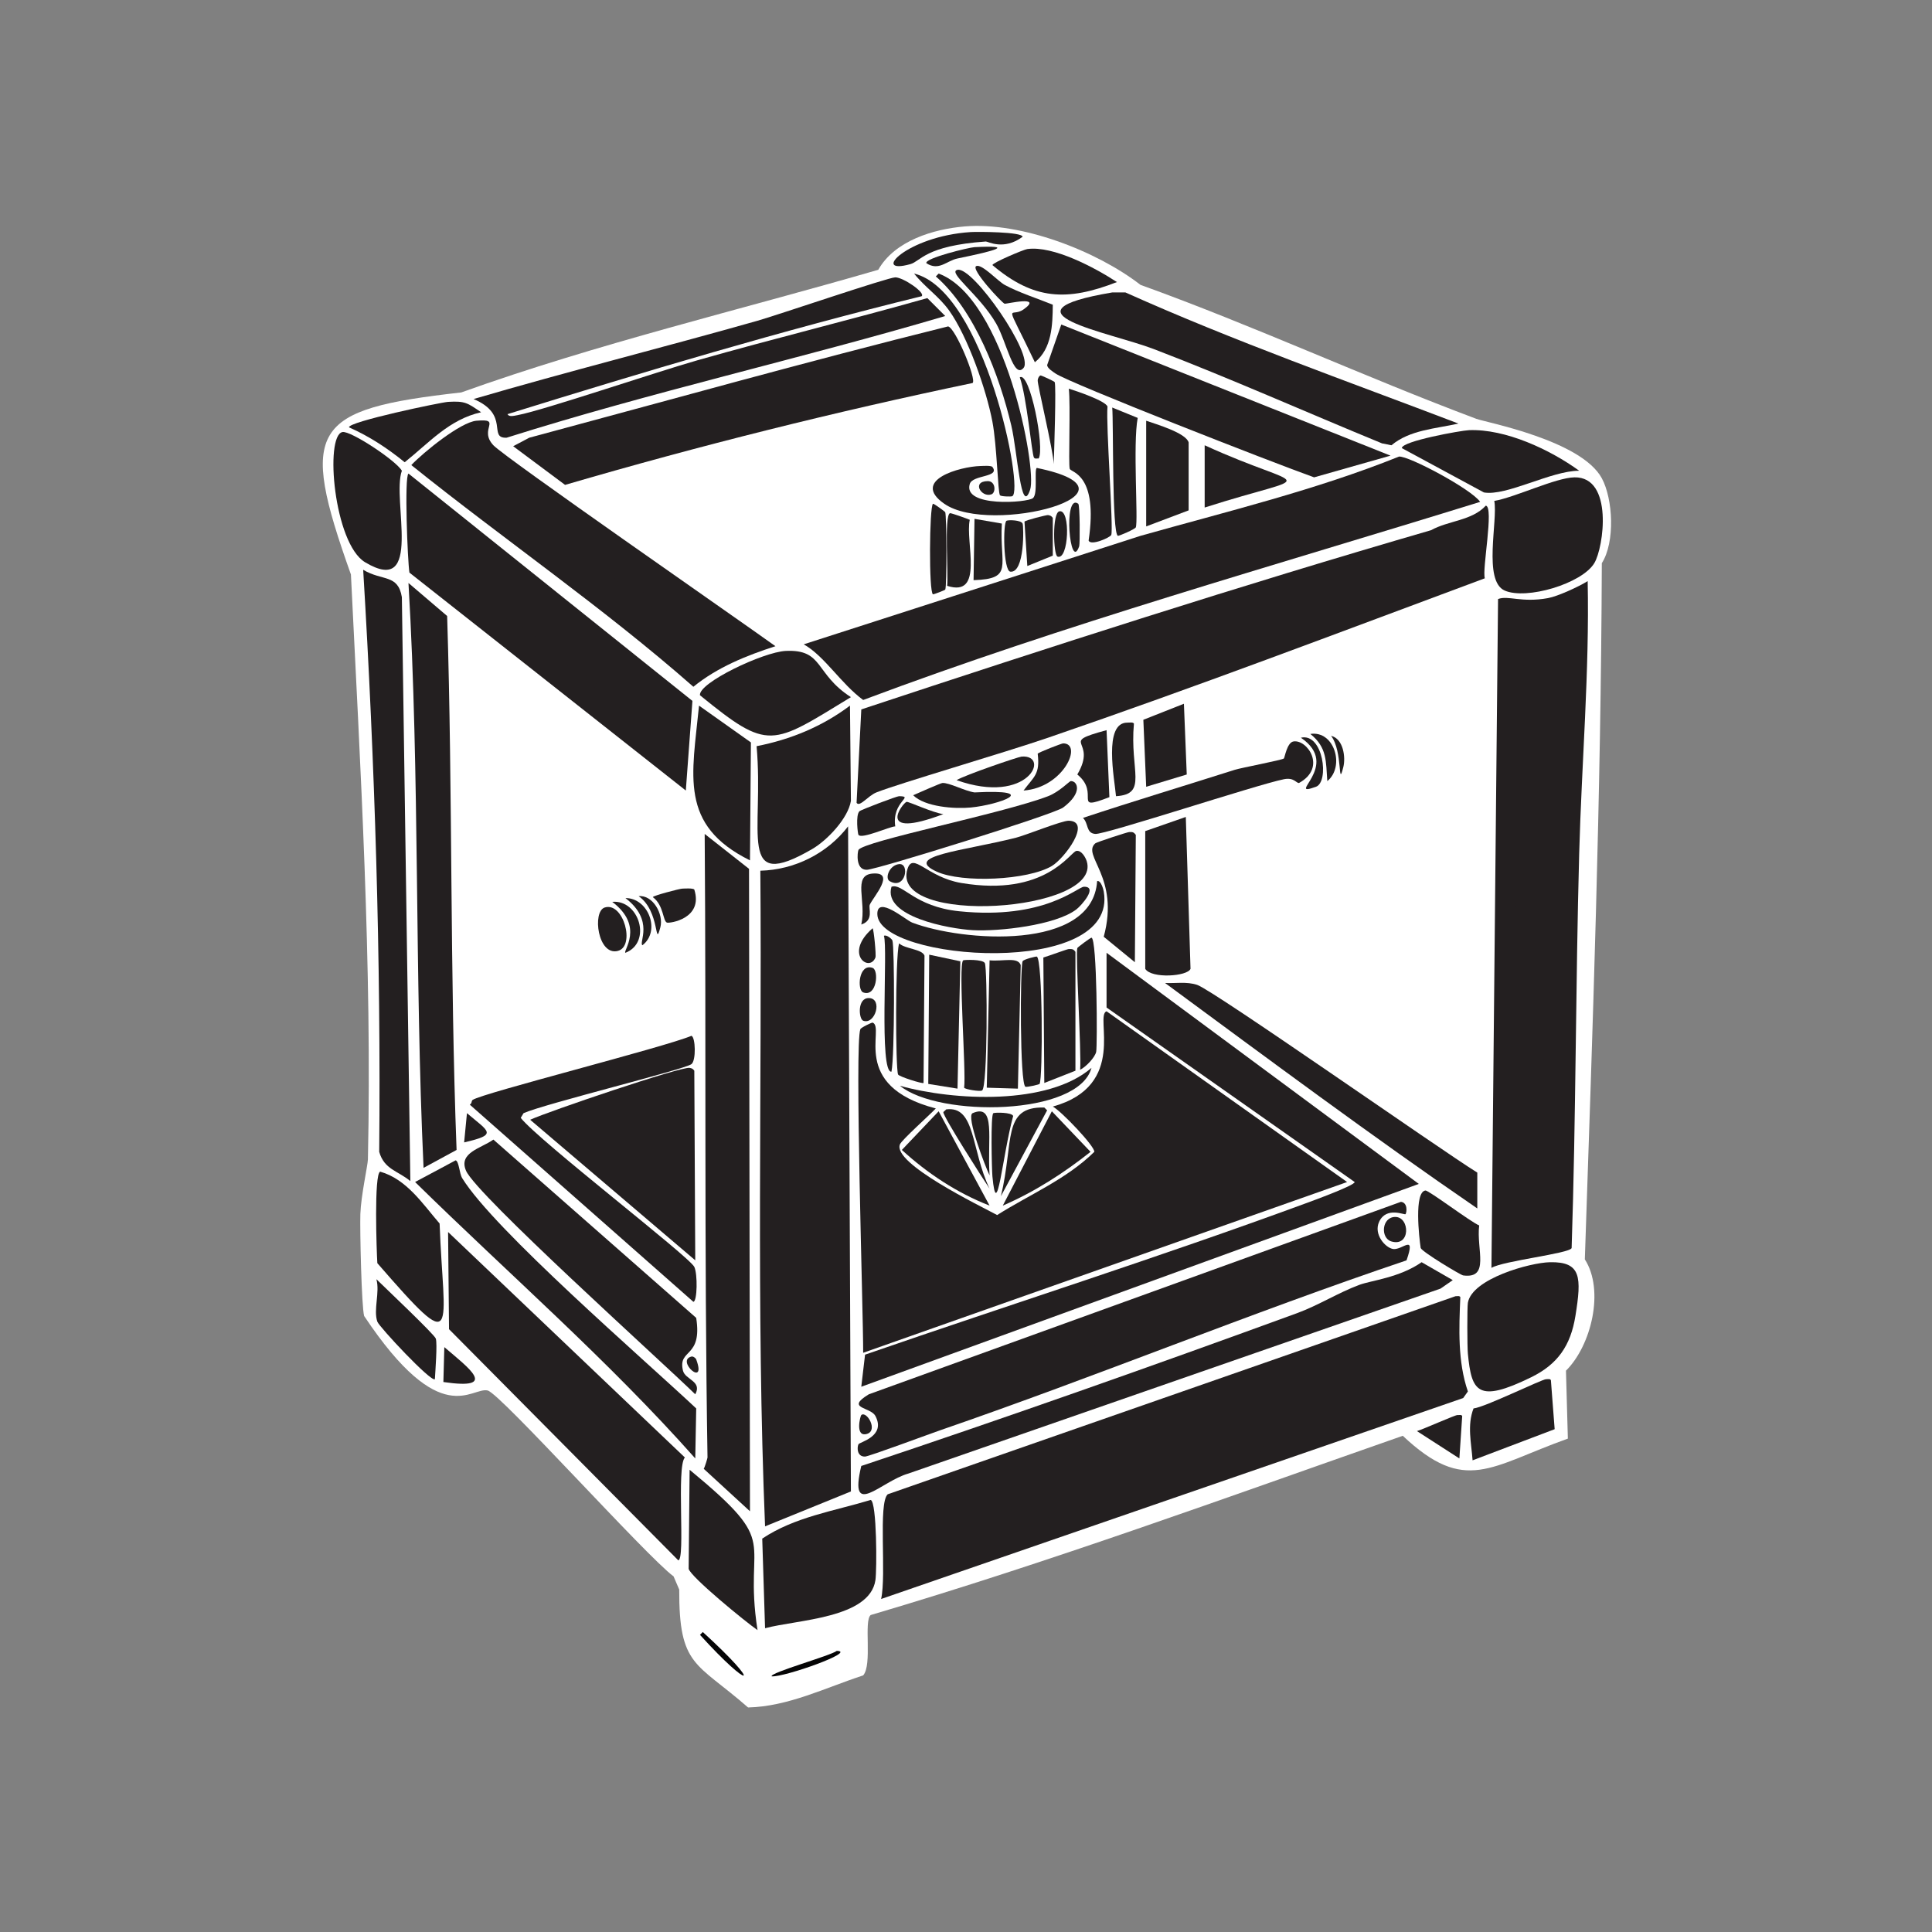 <?xml version="1.0" encoding="UTF-8"?>
<svg id="Layer_1" xmlns="http://www.w3.org/2000/svg" viewBox="0 0 1634.57 1634.57"><rect x="0" y="0" width="1634.57" height="1634.57" fill="#808080" stroke="none"/>
  <defs>
    <style>
      .cls-1 {
        fill: #231f20;
      }

      .cls-2 {
        fill: #050506;
      }

      .cls-3 {
        fill: #fff;
      }
    </style>
  </defs>
  <path class="cls-3" d="M816.49,191.55c47.13-3.92,111.07,20.54,148.45,49.48,95.9,34.56,188.77,77.58,284.13,113.33,7.92,2.97,88.73,18.03,106.15,50.28,9.51,17.61,11.34,54.08,0,71.83-.71,196.41-7.71,392.8-14.37,589.02,16.78,26.13,5.56,72.83-15.96,94.18l1.6,57.47c-65.8,23.49-86.73,47.47-139.67-2.39-149.4,52.28-298.29,106.82-450.15,151.64-6.13,4.77,1.57,42.11-6.39,51.08-31.76,10.37-63.43,26.33-97.37,27.14-44.04-38.56-58.46-34.24-58.26-99.77l-4.79-11.17c-22.13-16.05-146.44-154.55-157.23-157.23-13.78-3.43-39.32,34.82-104.56-63.05-2.21-8.25-3.64-72.49-3.19-86.2.51-15.61,6.27-41.22,6.39-46.29,3.59-164.79-6.37-330.5-14.37-494.84-44.24-124.13-34.14-139.65,93.38-154.04,115.25-41.36,235.14-69.58,352.77-103.76,13.92-24.6,46.67-34.49,73.43-36.71Z"/>
  <path class="cls-3" d="M1255.46,501.23c6.11,2.27-2.09,116.72-2.39,130.1-2.6,114.1-1.5,228.35-5.59,342.4l-229.06-152.44v-134.09l69.44-21.55c82.52,21.31,58.47-92.89-7.98-31.93l-60.66,19.16-2.39-61.46,238.64-90.19Z"/>
  <path class="cls-3" d="M388.69,528.36c32.24,28.6,169.46,129.13,185.17,145.26,18.82,19.32,9.92,46.87,11.97,72.63-21.19,9.67-75.39,4.38-83.01,25.54-6.88,19.13,4.39,40.72,26.34,37.51,21.33-3.12,27.44-25.79,55.87-31.93l2.39,88.59c-62.49,23.35-129.85,39.6-193.15,59.06-1.57-132.22-3.59-264.49-5.59-396.67Z"/>
  <path class="cls-1" d="M936.21,855.6l203.52,144.46-409.44,144.46c.11-34.04-7.37-261-2.39-273.76.56-1.45,9.82-5.8,10.38-5.59,11.12,4.21-20.15,53.52,53.47,72.63-4.94,5.26-28.73,26.53-30.33,30.33-6.78,16.08,67.81,52.05,82.21,59.86,27.61-17.48,58.56-30.23,82.21-53.47.52-4.7-28.15-34.65-35.12-38.31,64.02-17.76,34.97-77.08,45.49-80.61Z"/>
  <path class="cls-3" d="M822.87,330.43c9.94-.29,10.86,37.65,15.16,55.07-1.56,3.93-34.17,6.64-42.3,10.38-25.51,11.73-11.33,82.62-15.16,107.75-29.44,9.56-59.2,18.23-88.59,27.93-19.8,6.54-17.38,17.25-39.91,4.79-20.92-11.57-127.9-97.46-165.21-118.92,111.09-32.35,223.77-58.83,336.01-87Z"/>
  <path class="cls-1" d="M936.21,806.11l264.18,195.54-471.7,171.6,3.19-27.14c123.76-42.83,249.03-82.5,371.93-127.7,4.83-1.78,42.59-15.46,42.3-18.36l-209.91-147.65v-46.29Z"/>
  <path class="cls-1" d="M802.12,276.15c6.24,1.21,24.38,45.02,20.75,47.89-116,24.25-231.1,52.96-344.79,86.2l-43.9-32.72,13.57-7.18c118.09-31.69,235.67-64.68,354.37-94.18Z"/>
  <path class="cls-1" d="M345.59,493.24l32.72,27.93c4.73,150.5,2.27,301.26,7.98,451.74l-27.93,15.16c-7.66-164.82-3.1-330.19-12.77-494.84Z"/>
  <path class="cls-1" d="M307.28,482.07c16.28,9.75,29.45,3.44,32.72,23.15l7.18,494.04c-10.64-8.79-22.11-9.82-26.34-24.74,1.51-164.21-3.69-328.67-13.57-492.45Z"/>
  <path class="cls-1" d="M757.43,234.65c6.79-.01,25.7,12.97,22.35,15.96-118.02,28.95-234.41,63.75-350.38,99.77,1.12,2.5,5.12,1.51,8.78.8,22.86-4.46,115.72-36.06,151.64-46.29,64.66-18.42,130.06-34.35,194.74-52.68l15.16,15.16c-122.29,36.17-248.79,64.29-371.13,102.96-16.18.61,3.3-19.57-27.93-32.72,79.7-23.37,160.34-43.57,240.24-66.24,16.62-4.72,110.42-36.7,116.53-36.71Z"/>
  <path class="cls-1" d="M583.43,903.48c2.05.39,2.71.68,3.99,2.39l.8,160.42-139.67-118.92c15.34-7.05,127.91-45.22,134.88-43.9Z"/>
  <path class="cls-1" d="M897.9,274.56l278.55,110.94-64.65,18.36c-34.67-12.35-206.43-79.48-218.69-87.79-2.28-1.54-7.07-4.53-7.18-7.18l11.97-34.32Z"/>
  <path class="cls-1" d="M1202.78,1067.9l26.34,15.16-10.38,7.18-450.15,156.43c-23.41,6.59-50.85,39.25-39.91-6.39,123.44-41.17,246.46-84.62,368.74-129.3,17.95-6.56,34.97-17.37,52.68-23.94,10.19-3.78,33.84-6.01,52.68-19.16Z"/>
  <path class="cls-1" d="M585.03,876.35c3.42,1.28,3.99,20.83,0,23.94-5.84,4.55-123.99,33.53-142.07,41.5l-2.39,3.99c15.54,19.63,142.7,117.36,146.86,126.1,2.85,5.99,2.54,29.08-.8,29.53l-189.16-166.81c2.03-1.21,1.2-3.12,2.39-3.99,7.79-5.69,161.75-44.42,185.17-54.27Z"/>
  <path class="cls-1" d="M385.5,981.7c2.93.96,3.07,11.09,5.59,15.16,26.88,43.55,152.63,152.24,197.94,194.74l-.8,42.3c-73.71-83.11-157.85-156.12-237.04-233.85l34.32-18.36Z"/>
  <path class="cls-1" d="M985.69,831.65c9.13.45,18.18-1.33,27.14,1.6,13.57,4.43,206.32,139.85,237.04,158.83v30.33c-89.39-61.31-176.81-126.4-264.18-190.75Z"/>
  <path class="cls-1" d="M1003.25,691.18l3.99,128.5c-2.57,6.42-33.02,8.52-38.31,0v-116.53l34.32-11.97Z"/>
  <path class="cls-1" d="M1094.24,627.33c11.63-2.1,28.56,22.08,4.79,35.12-2.44.15-4.25-4.91-12.77-3.19-23.45,4.73-151.35,47.03-159.63,46.29-7.97-.71-5.46-8.72-10.38-13.57,42.62-14.14,85.7-27.09,128.5-40.7,5.25-1.67,39.89-8.19,41.5-9.58.62-.54,2.64-13.4,7.98-14.37Z"/>
  <path class="cls-1" d="M904.28,328.83c6.55,2.02,31.11,10.3,32.72,15.16-1.45,15.14,5.17,103.49,3.19,108.55-.89,2.28-17.49,9.54-19.16,4.79,8.32-56.38-14.88-57.5-15.96-60.66-1.28-3.74.77-54.29-.8-67.84Z"/>
  <path class="cls-1" d="M969.73,355.97c8.21,2.83,33.73,10.3,35.92,18.36v57.47l-35.92,13.57v-89.39Z"/>
  <path class="cls-1" d="M955.36,703.95c2.84-.08,3.78-.03,5.59,2.39l-.8,107.75-26.34-21.55c13.76-50.62-18.83-68.56-7.18-79.01,1.13-1.01,27.22-9.54,28.73-9.58Z"/>
  <path class="cls-1" d="M1205.98,1007.24c2.69-.35,38.82,27.01,45.49,29.53-2.54,20.33,9.45,45.35-13.57,42.3-2.12-.28-34.41-19.72-35.92-23.15-1.36-8.93-5.71-47.42,3.99-48.69Z"/>
  <path class="cls-1" d="M379.11,340c14.44-.86,16.36.88,27.93,8.78-27.03,6.06-43.92,25.77-64.65,42.3-14.5-11.8-29.91-21.92-47.09-29.53-1.14-4.65,77.81-21.19,83.8-21.55Z"/>
  <polygon class="cls-1" points="1001.65 595.41 1004.05 655.27 969.73 665.64 967.33 608.97 1001.65 595.41"/>
  <path class="cls-1" d="M1019.21,376.72c87.17,39.9,97.45,21.53,0,52.68v-52.68Z"/>
  <path class="cls-1" d="M941,344.79l21.55,8.78c-4.18,21.97.55,87.11-1.6,92.58-.61,1.56-14.38,7.47-15.16,7.18-5.1-1.89-3.66-96.24-4.79-108.55Z"/>
  <path class="cls-1" d="M936.21,617.75l2.39,56.67c-32.51,12.64-7.07-2.92-27.14-19.16,17.87-30.34-17.35-26.05,24.74-37.51Z"/>
  <path class="cls-1" d="M953.77,611.37c2.33,0,4.62-.53,5.59.8-3.66,40.01,12.17,59.74-15.16,61.46-1.26-14.53-10.91-62.33,9.58-62.25Z"/>
  <path class="cls-1" d="M760.62,673.62c13.51.17-6.29,4.22-3.19,25.54-4.8.12-28.43,11.04-31.13,7.18-.57-.82-2.53-16.54.8-19.95,1.25-1.28,31.73-12.79,33.52-12.77Z"/>
  <path class="cls-1" d="M1233.11,1197.2c1.56.15,3.11-.6,3.99.8l-2.39,35.92-35.92-23.15c5.06-1.41,32.48-13.74,34.32-13.57Z"/>
  <path class="cls-1" d="M577.05,751.84c2.22-.1,9.4-.58,10.38.8,7.8,24.76-21.09,28.69-23.15,27.93-3.53-1.3-2.67-14.75-11.97-21.55.2-1.27,22.64-7.09,24.74-7.18Z"/>
  <path class="cls-1" d="M511.6,767.8c15.92-5.07,26.15,32.8,11.17,36.71-17.01,4.44-21.85-33.31-11.17-36.71Z"/>
  <path class="cls-1" d="M375.92,1139.73c20.47,17.59,46.76,36.52-.8,29.53l.8-29.53Z"/>
  <path class="cls-1" d="M738.27,739.07c20.04-1.58.6,19.7-2.39,26.34-1.35,2.98,3.76,13.27-7.18,16.76,4.52-19.73-7.62-41.75,9.58-43.1Z"/>
  <path class="cls-1" d="M517.99,763.01c22.75-2.08,33.79,34.26,11.17,43.1-2.58-1.29,16.52-22.19-11.17-43.1Z"/>
  <path class="cls-1" d="M1108.6,620.95c20.52-3.09,29.39,27.72,14.37,39.91-1.26-16.75-.04-28.45-14.37-39.91Z"/>
  <path class="cls-1" d="M1180.44,1029.59c12.41-.08,13.2,25.51-3.19,20.75-9.55-2.77-8.33-20.67,3.19-20.75Z"/>
  <path class="cls-1" d="M738.27,785.36c.99.75,3.16,22.81,2.39,24.74-5.16,13.06-27.08-3.23-2.39-24.74Z"/>
  <path class="cls-1" d="M395.07,941.79c18.85,16.04,26.42,18.04-2.39,24.74l2.39-24.74Z"/>
  <path class="cls-1" d="M1100.62,624.14c18.95-4.37,24.16,37.41,12.77,41.5-27,9.69,22.27-17.66-12.77-41.5Z"/>
  <path class="cls-1" d="M529.16,759.82c19.34-.18,30.12,27.91,14.37,39.91-3.37-2.22,10.44-20.81-14.37-39.91Z"/>
  <path class="cls-1" d="M738.27,818.88c5.43,1.89,3.7,25.02-7.98,20.75-5.29-1.94-3.92-24.9,7.98-20.75Z"/>
  <path class="cls-1" d="M735.08,844.42c12,.13,5.46,22.9-4.79,19.16-3.75-1.37-5.25-19.27,4.79-19.16Z"/>
  <path class="cls-1" d="M540.33,758.22c11.86-1.34,21.33,15.19,18.36,26.34-5.03,18.89-.01-13.64-18.36-26.34Z"/>
  <g>
    <path class="cls-1" d="M904.28,694.37c19.73.63-3.86,32.07-14.37,38.31-20.37,12.1-75.84,14.58-97.37,4.79-29.41-13.38,22.16-17.4,67.04-28.73,8.34-2.1,38.97-14.55,44.7-14.37Z"/>
    <path class="cls-1" d="M905.88,660.85c5.45-.32,10.81,9.41-6.39,22.35-7.74,5.82-157.29,52.36-166.01,52.68-9.96.36-8.02-15.15-7.18-16.76,3.83-7.42,121.92-30.76,160.42-45.49,9.53-3.65,18.01-12.7,19.16-12.77Z"/>
    <path class="cls-1" d="M910.67,719.91c4.49-.72,7.88,5.88,8.78,8.78,13.34,43.1-167.35,55.1-151.64,6.39,4.69-14.54,16.39,7.08,45.49,11.97,71.35,12,92.16-26.3,97.37-27.14Z"/>
    <path class="cls-1" d="M837.24,812.5c11.64,1.06,23.78-3.15,26.34,3.99l-2.39,104.56-26.34-.8,2.39-107.75Z"/>
    <path class="cls-1" d="M928.23,745.45c3.28-.86,5.29,7.08,5.59,8.78,13.03,73.75-191.04,59-191.55,19.16-.21-16.15,24.11,5.12,29.53,7.18,42.22,16.07,152.54,24.48,156.43-35.12Z"/>
    <polygon class="cls-1" points="786.16 807.71 812.5 813.3 810.1 921.04 785.36 917.05 786.16 807.71"/>
    <path class="cls-1" d="M904.28,802.92c2.77.05,3.74-.17,5.59,2.39v100.56l-26.34,10.38-.8-106.15c3.61-1.01,20.41-7.2,21.55-7.18Z"/>
    <path class="cls-1" d="M760.62,798.13c5.33,4.82,19.5,4.77,21.55,10.38l-.8,107.75c-1.03.83-20.78-5.4-21.55-7.18-2.19-5.09-2.45-97.91.8-110.94Z"/>
    <path class="cls-1" d="M754.23,750.24c9.45-3.43,19.15,16.87,57.47,20.75,72.1,7.3,99.88-20.62,105.35-20.75,12.09-.28-1.94,15.74-6.39,19.16-17.46,13.41-65.61,18.84-87.79,17.56-19.81-1.15-76.13-11.38-68.64-36.71Z"/>
    <path class="cls-1" d="M794.14,940.2l43.1,79.81c-27.52-10.67-52.63-27.31-74.23-47.09l31.13-32.72Z"/>
    <path class="cls-1" d="M889.92,940.2l32.72,34.32c-22.78,18.09-47.46,33.92-74.23,45.49l41.5-79.81Z"/>
    <path class="cls-1" d="M814.89,812.5c.75-.54,16.84-1.04,18.36,2.39,2.18,4.93,2.44,105.36-2.39,107.75-2.1,1.04-14.42-1.01-15.16-2.39,1.84-12.68-5.19-104.62-.8-107.75Z"/>
    <path class="cls-1" d="M877.15,809.3c5.09,1.75,5.17,103.13,2.39,107.75-.31.52-10.78,2.94-11.97,2.39-4.83-2.21-4.52-101.29-2.39-106.15.72-1.66,11.38-4.2,11.97-3.99Z"/>
    <path class="cls-1" d="M923.44,793.34c4.79.62,5.03,91.85,3.99,96.57-1.05,4.74-8.71,12.8-13.57,15.16,1.13-15.46-4.02-98.07-2.39-102.96.23-.7,11.24-8.87,11.97-8.78Z"/>
    <path class="cls-1" d="M923.44,903.48c-10.89,40.78-129.1,42-162.02,15.16,45.82,12.69,125.11,16.72,162.02-15.16Z"/>
    <path class="cls-1" d="M864.38,640.1c24.71-1.79,5.89,41.57-55.07,19.95,6.95-4.27,52.15-19.74,55.07-19.95Z"/>
    <path class="cls-1" d="M883.53,937.01l2.39,2.39-39.11,72.63c11.25-46.4.83-75.9,36.71-75.02Z"/>
    <path class="cls-1" d="M797.33,662.45c5.76-.36,18.94,6.8,27.14,7.98,57.92-2.97,20.67,10.47-3.19,12.77-13.56,1.3-38.69-.45-48.69-10.38,3.71-1.69,23.4-10.29,24.74-10.38Z"/>
    <path class="cls-1" d="M747.85,791.75c2.01-1.21,6.63,2.42,7.18,3.99,1.84,5.23,1.96,97.47-.8,110.94-10.72,1.51-2.89-104.74-6.39-114.93Z"/>
    <path class="cls-1" d="M899.49,628.93c16.86.1.43,37.48-33.52,39.91,8.79-11.86,14.09-13.63,11.97-31.13.47-1.11,20.39-8.79,21.55-8.78Z"/>
    <path class="cls-1" d="M840.43,941.79c1.5-.67,15.61-.81,16.76,2.39-9.26,34.04-13.75,91.79-17.56,51.08-.52-5.58-1.64-52.39.8-53.47Z"/>
    <path class="cls-1" d="M800.52,938.6c25.04-3.24,20.91,34.24,36.71,67.04-5.18-7.5-39.24-60.87-39.11-64.65.01-.39,1.65-1.42,2.39-2.39Z"/>
    <path class="cls-1" d="M822.87,941.79c19.97-8.58,12.22,21.72,14.37,52.68-3.5-7.04-20.09-50.22-14.37-52.68Z"/>
    <path class="cls-1" d="M767,678.41c1.59-.41,22.36,9.31,31.13,10.38-58.65,22.13-34.33-9.55-31.13-10.38Z"/>
    <path class="cls-1" d="M760.62,731.09c9.38-1.1,5.62,22.31-7.98,14.37-4.11-2.4-.33-13.39,7.98-14.37Z"/>
  </g>
  <path class="cls-1" d="M728.69,1197.2c4.61-3.8,14.5,13.11,4.79,15.96-10.37,3.04-5.61-15.28-4.79-15.96Z"/>
  <path class="cls-1" d="M1126.16,622.54c10.42,2.5,12.42,18.16,10.38,26.34-4.87,19.52-.22-13.11-10.38-26.34Z"/>
  <path class="cls-1" d="M585.03,1147.71c1.44-.35,3.59,1.32,3.99,2.39,9.23,24.82-17.68.95-3.99-2.39Z"/>
  <g>
    <path class="cls-1" d="M1231.52,1096.63c1.56.15,3.11-.6,3.99.8-1.13,26.6-2.31,54.4,6.39,79.81l-3.99,5.59-492.45,170c4.66-20.4-2.63-81.06,5.59-88.59l480.47-167.61Z"/>
    <path class="cls-1" d="M1223.53,1170.06l2.39,2.39c-154.1,56.56-312.67,104.29-467.7,159.63,151.72-63.16,311.33-104.82,465.31-162.02Z"/>
  </g>
  <g>
    <path class="cls-1" d="M1343.25,491.65c1.6,76.37-5.1,153.93-7.18,230.66-3.02,111.17-2.72,222.46-6.39,333.62-1.8,4.64-58.06,10.8-67.84,16.76l5.59-565.87c8.6-3.32,19.66,3.34,42.3-.8,8.05-1.47,25.63-9.47,33.52-14.37Z"/>
    <path class="cls-1" d="M1316.12,515.59l2.39,11.97c-7.3,146.71-5.19,293.77-9.58,440.57-.78,26.25-.26,53.55-5.59,79.01,3.51-177.17,3.6-354.6,12.77-531.55Z"/>
    <path class="cls-1" d="M1290.58,521.98c2.51,177.6-6.61,356.82-14.37,534.75l-2.39-11.97,16.76-522.78Z"/>
  </g>
  <g>
    <path class="cls-1" d="M1257.06,427.8c7.14.99-3.38,54.53-.8,61.46-122.62,45.65-245.57,92.4-369.53,134.88-37.22,12.76-126.94,38.94-145.26,46.29-7.21,2.89-14.19,12.8-16.76,8.78l3.99-79.01c159.92-52.97,320.21-104.66,482.07-151.64,14.77-8.21,34.5-7.92,46.29-20.75Z"/>
    <path class="cls-1" d="M1233.11,485.26l1.6,3.19c-90.59,31.59-181.62,63.02-272.96,92.58-46.19,14.95-167.6,55.52-201.13,63.85-2.66.66-16.96,4.84-16.76.8,163.81-51.28,327.45-103.28,489.25-160.42Z"/>
  </g>
  <g>
    <path class="cls-1" d="M1183.63,386.3c7.89-.88,61.31,27.53,68.64,38.31-174.45,54.11-351.19,103.47-521.98,167.61-19.03-14.01-32.51-37.01-50.28-47.09l284.93-91.79c73.29-20.66,148.14-38.68,218.69-67.04Z"/>
    <path class="cls-1" d="M1193.21,405.45l3.99.8-2.39,3.99c-157.45,52.27-315.26,103.79-474.89,149.25-1.42-3.1,13.47-7.6,16.76-8.78,56.31-20.11,174.53-51.3,244.23-73.43,71.13-22.58,141.77-47.47,212.3-71.83Z"/>
  </g>
  <g>
    <path class="cls-1" d="M345.59,400.66l240.24,192.35-5.59,75.82-233.85-184.37c-1.53-9.82-4.42-81.03-.8-83.8Z"/>
    <path class="cls-1" d="M363.15,469.3l206.72,158.83c-1.94,2.93-3.04,1.79-5.59.8-9.44-3.68-135.3-110.74-161.22-122.91-2.02-4.36-46.9-32.98-39.91-36.71Z"/>
  </g>
  <g>
    <path class="cls-1" d="M403.06,355.97c22.56-2.03,1.42,7.01,14.37,20.75,10.05,10.66,206.33,146.72,238.64,170-24.6,7.93-49.09,17.78-69.44,34.32-76.04-66.84-159.73-124.2-238.64-187.56,10.37-10.93,41.64-36.3,55.07-37.51Z"/>
    <path class="cls-1" d="M388.69,387.89l224.27,163.62c-1.12,5.11-20.61-9.83-32.72-18.36-23.48-16.53-168.75-122.44-178.78-130.89-4.02-3.39-14.74-10.95-12.77-14.37Z"/>
  </g>
  <g>
    <path class="cls-1" d="M379.11,1042.36l200.33,190.75c-7.35,7.87.64,86.58-5.59,87l-193.95-195.54-.8-82.21Z"/>
    <path class="cls-1" d="M390.29,1118.98c30.08,28.85,60.9,57.35,90.19,87,10.42,10.55,77.39,76.25,79.81,81.41.47,1,2.42,4.81.8,5.59-29.24-31.09-151.03-145.94-163.62-162.02-2.28-2.92-8.24-9.14-7.18-11.97Z"/>
  </g>
  <g>
    <path class="cls-1" d="M941,247.42h11.17c92.09,41.34,187.44,74.96,281.74,110.94-19.06,4.33-41.18,5.31-56.67,18.36l-7.98-1.6c-64.36-26.41-128.18-54.93-193.15-79.81-37.51-14.37-135.02-30.96-35.12-47.89Z"/>
    <path class="cls-1" d="M937.8,264.98c80.73,27.73,159.71,62.07,238.64,94.98l-8.78.8-226.67-90.99-3.19-4.79Z"/>
  </g>
  <g>
    <path class="cls-3" d="M719.12,1369.59c5.51,1.43,5.92,38.39,1.6,43.1-7.7,4.23-73.71,23.33-75.82,19.95-4.69-61.57,3.93-38.09,74.23-63.05Z"/>
    <path class="cls-2" d="M707.94,1396.73c17.58.35-44.13,22.33-55.07,21.55-2.08-3,50.02-17.5,55.07-21.55Z"/>
  </g>
  <g>
    <path class="cls-1" d="M1308.14,1166.87c1.64.07,3.17-.54,3.99.8l3.19,41.5-69.44,26.34c-1.06-14.78-4.73-29.63.8-43.9,9.42-.89,58.15-24.89,61.46-24.74Z"/>
    <path class="cls-1" d="M1303.35,1195.6c.66,8.31-37.39,19.61-51.88,23.15-3.39-5.71,41.64-16.1,51.88-23.15Z"/>
  </g>
  <g>
    <path class="cls-3" d="M588.22,1345.65l48.69,42.3-.8,47.09c-41.7-35.73-47.92-31.7-50.28-87l2.39-2.39Z"/>
    <path class="cls-2" d="M594.61,1380.77c52.05,47.52,40.68,49.96-2.39,2.39l2.39-2.39Z"/>
  </g>
  <g>
    <path class="cls-1" d="M318.45,1082.27c6.4,6.3,49.29,46.87,50.28,50.28,1.34,4.59-.38,26.98-.8,34.32-3.25,2.73-47.18-44.33-48.69-48.69-3.49-10.12,2.3-24.8-.8-35.92Z"/>
    <path class="cls-1" d="M329.63,1118.98c27.34,21.67,49.49,47.39,22.35,25.54-4.45-3.59-22.24-20.68-22.35-25.54Z"/>
  </g>
  <g>
    <path class="cls-1" d="M1185.22,1016.82c5.66.54,5.15,8.28,3.99,10.38-.61,1.11-16.19-6.74-22.35,6.39-5.08,10.82,5.52,22.4,11.97,23.15,7.93.91,19.19-13.5,11.17,9.58-132.5,44.65-262.15,98.15-394.28,143.66-8.85,3.05-60.47,22.26-63.85,22.35-6.66.18-6.96-7.23-5.59-10.38.83-1.9,23.49-6.67,14.37-23.94-4.17-7.9-25.74-6.11-5.59-18.36l450.15-162.82Z"/>
    <g>
      <path class="cls-1" d="M1127.76,1045.55c24.96-5.88,24.04,40.95,0,28.73-8.69-4.42-10.95-26.15,0-28.73Z"/>
      <path class="cls-1" d="M1129.35,1050.34c11.87-3.75,17.59,17.69,7.98,20.75-12.48,3.98-15.86-18.26-7.98-20.75Z"/>
    </g>
    <g>
      <path class="cls-1" d="M931.42,1118.98c16.56-.31,20.2,25.41,6.39,28.73-19.01,4.58-26.63-28.36-6.39-28.73Z"/>
      <path class="cls-1" d="M928.23,1125.36c12.81-5.09,18.45,14.92,7.98,17.56-11.16,2.81-16.72-14.09-7.98-17.56Z"/>
    </g>
    <g>
      <path class="cls-1" d="M880.34,1136.54c22.74-1.23,18.68,39.4-4.79,27.14-10.71-5.6-8.58-26.41,4.79-27.14Z"/>
      <path class="cls-1" d="M877.15,1142.92c13.82-5.72,17.84,14.76,9.58,17.56-11.29,3.83-18.9-13.7-9.58-17.56Z"/>
    </g>
    <g>
      <path class="cls-1" d="M826.07,1155.69c18.24-2.31,23.07,25.99,7.98,28.73-18.39,3.35-24.69-26.61-7.98-28.73Z"/>
      <path class="cls-1" d="M827.66,1160.48c14.78-2.03,13.42,25.48-1.6,17.56-8.13-4.29-5.73-16.55,1.6-17.56Z"/>
    </g>
    <g>
      <path class="cls-1" d="M1030.39,1082.27c22.6-3.53,20.4,36.53-1.6,27.14-11.82-5.05-9.72-25.37,1.6-27.14Z"/>
      <path class="cls-1" d="M1028.79,1088.65c12.72-5.25,18.26,12.54,9.58,15.96-10.78,4.26-18.66-12.21-9.58-15.96Z"/>
    </g>
    <g>
      <path class="cls-1" d="M1079.87,1061.51c24.08-5.05,21.12,39.22-1.6,27.14-9.07-4.83-9.98-24.71,1.6-27.14Z"/>
      <path class="cls-1" d="M1081.47,1066.3c10.98-2.27,15.7,16.33,6.39,19.16-12.31,3.74-16.2-17.13-6.39-19.16Z"/>
    </g>
    <g>
      <path class="cls-1" d="M974.52,1101.42c26.87-9.36,26.51,37.63,1.6,25.54-9.87-4.79-8.74-23.05-1.6-25.54Z"/>
      <path class="cls-1" d="M977.71,1106.21c12.3-4.23,18.44,14.87,7.98,17.56-12.28,3.15-15.93-14.82-7.98-17.56Z"/>
    </g>
    <g>
      <path class="cls-1" d="M773.39,1173.25c17.86-4.01,22.15,21.95,9.58,25.54-18.68,5.33-22.18-22.71-9.58-25.54Z"/>
      <path class="cls-1" d="M774.98,1178.04c8.87-2.84,14.86,13.08,6.39,15.96-11.52,3.92-13.67-13.63-6.39-15.96Z"/>
    </g>
  </g>
  <g>
    <path class="cls-1" d="M417.42,964.14l171.6,150.85c5.42,34.56-15.81,25.76-11.17,44.7,1.88,7.69,16.45,8.8,10.38,19.95-28.79-28.15-185.1-168.65-193.95-189.16-6.62-15.36,12.91-18.94,23.15-26.34Z"/>
    <g>
      <path class="cls-1" d="M415.83,973.72c21.56-5.72,24.19,24.74,6.39,27.14-19.79,2.66-17.57-24.17-6.39-27.14Z"/>
      <path class="cls-1" d="M417.42,978.51c14.29-4.47,15.14,15.66,4.79,17.56-11.34,2.08-13.76-14.75-4.79-17.56Z"/>
    </g>
    <g>
      <path class="cls-1" d="M442.96,1002.45c21.06-6.1,24.07,23.45,7.98,27.14-21.23,4.87-19.26-23.87-7.98-27.14Z"/>
      <path class="cls-1" d="M444.56,1007.24c14.57-4.73,15.8,15.96,4.79,17.56-12.42,1.81-12.38-15.1-4.79-17.56Z"/>
    </g>
    <g>
      <path class="cls-1" d="M532.35,1079.07c20.99-6.27,24.98,24.41,7.98,27.14-19.56,3.14-18.5-24-7.98-27.14Z"/>
      <path class="cls-1" d="M533.95,1083.86c12.85-5.12,15.75,14.92,6.39,17.56-12.46,3.51-13.36-14.78-6.39-17.56Z"/>
    </g>
    <g>
      <path class="cls-1" d="M471.7,1029.59c19.91-4.57,22.32,23.65,6.39,27.14-20.96,4.59-19.81-24.05-6.39-27.14Z"/>
      <path class="cls-1" d="M473.29,1034.38c17.04-4.45,11.99,23.58-3.19,17.56-7.24-2.87-1.84-16.24,3.19-17.56Z"/>
    </g>
    <g>
      <path class="cls-1" d="M502.02,1055.13c21.48-6.93,25.87,21.92,9.58,25.54-21.17,4.71-19.81-22.24-9.58-25.54Z"/>
      <path class="cls-1" d="M506.81,1058.32c8.66-.94,14.35,14.45,4.79,17.56-15.33,4.99-14.53-16.5-4.79-17.56Z"/>
    </g>
    <g>
      <path class="cls-1" d="M561.09,1111c19.02-5.25,22.48,23.93,7.98,27.14-19.96,4.42-18.77-24.16-7.98-27.14Z"/>
      <path class="cls-1" d="M562.68,1115.79c11.49-3.38,16.44,15.62,4.79,17.56-12.03,2-11.65-15.54-4.79-17.56Z"/>
    </g>
  </g>
  <g>
    <path class="cls-1" d="M1311.33,1067.9c26.5-.54,26.86,12.61,21.55,45.49-4.07,25.19-15.06,40.89-37.51,51.88-45.28,22.16-50.35,12.18-53.47-19.95-.58-5.93-.67-39.19,0-43.1,3.51-20.4,52.56-33.98,69.44-34.32Z"/>
    <g>
      <path class="cls-1" d="M1292.17,1091.84c26.51-3.66,27.69,31.74,7.98,41.5-31.62,15.66-34.48-37.84-7.98-41.5Z"/>
      <path class="cls-1" d="M1290.58,1096.63c20.6-4.7,24.19,20.05,11.17,30.33-25.13,19.84-32.79-25.39-11.17-30.33Z"/>
    </g>
  </g>
  <g>
    <path class="cls-1" d="M736.67,1269.03c5.25,1.82,5.27,59.33,3.99,67.84-4.88,32.48-66.36,33.39-93.38,40.7l-2.39-75.82c27.39-18.35,60.57-23.27,91.79-32.72Z"/>
    <g>
      <path class="cls-1" d="M680.81,1308.93c44.31-7.13,22.26,64.62-11.17,43.1-15.91-10.24-6.34-40.28,11.17-43.1Z"/>
      <path class="cls-1" d="M684,1312.13c19.83-1.44,24.29,27.14,6.39,36.71-28.86,15.43-32.21-34.83-6.39-36.71Z"/>
    </g>
  </g>
  <g>
    <path class="cls-1" d="M1332.08,403.85c33.13-.5,24.77,59.46,16.76,72.63-10.58,17.39-57.48,31.25-75.82,23.15-18.49-8.17-5.61-59.4-8.78-75.82,17.92-3.14,52.09-19.71,67.84-19.95Z"/>
    <g>
      <path class="cls-1" d="M1316.12,424.61c35.79-6.13,16.79,55.15-9.58,36.71-13.35-9.33-5.13-34.19,9.58-36.71Z"/>
      <path class="cls-1" d="M1317.71,427.8c23.03-2.75,14.38,38.32-6.39,31.93-11.9-3.66-7.87-30.22,6.39-31.93Z"/>
    </g>
  </g>
  <g>
    <path class="cls-1" d="M289.72,365.54c6.75-1.39,45.26,24.01,50.28,32.72-8.8,24.39,18.73,107.32-31.13,77.42-26.33-15.8-34.33-107.01-19.16-110.14Z"/>
    <g>
      <path class="cls-1" d="M302.49,391.08c16.83-4.4,23.55,35.48,9.58,38.31-17.78,3.6-21.5-35.2-9.58-38.31Z"/>
      <path class="cls-1" d="M304.09,394.28c10.96-2.68,17.29,30.15,6.39,31.93-11.79,1.92-15.31-29.74-6.39-31.93Z"/>
    </g>
  </g>
  <g>
    <path class="cls-1" d="M1242.69,363.95c31.04-1.27,68.76,16.47,93.38,34.32-23.59-.08-61.63,21.74-80.61,18.36l-69.44-37.51c.01-5.9,50.1-14.9,56.67-15.16Z"/>
    <g>
      <path class="cls-1" d="M1249.07,378.31c16.11-1.94,18.82,18.78,4.79,20.75-17.1,2.4-17.77-19.19-4.79-20.75Z"/>
      <path class="cls-1" d="M1250.67,381.51c11.37-.83,12.98,12.37,3.19,14.37-12.58,2.57-15.28-13.49-3.19-14.37Z"/>
    </g>
  </g>
  <g>
    <path class="cls-1" d="M321.65,991.28c22.38,6.35,35.84,27.14,50.28,43.9,3.32,91.18,17.7,114.59-52.68,33.52-.64-9.77-2.92-75.48,2.39-77.42Z"/>
    <g>
      <path class="cls-1" d="M336.01,1031.18c21.77-6.67,31.83,53.75,4.79,41.5-12.55-5.69-15.29-38.29-4.79-41.5Z"/>
      <path class="cls-1" d="M339.21,1034.38c10.99-1.62,22.78,41.56,3.19,35.12-8.11-2.67-12.67-33.72-3.19-35.12Z"/>
    </g>
  </g>
  <g>
    <path class="cls-1" d="M596.2,705.55l37.51,29.53.8,543.53-39.11-35.92c.91-1.35,3.2-9.07,3.19-9.58-2.86-175.81-1.04-351.77-2.39-527.56Z"/>
    <g>
      <path class="cls-1" d="M717.52,699.16l2.39,562.68-72.63,29.53c-7.57-184.69-2.51-369.81-3.99-554.7,28.87-.76,56.52-14.43,74.23-37.51Z"/>
      <path class="cls-1" d="M680.81,740.67c2.61,157.71,4.76,320.31,2.39,479.68-.83,56.22-4.57,49.77-3.99-13.57,1.42-154.44.6-310.31.8-465.31l.8-.8Z"/>
    </g>
    <g>
      <path class="cls-1" d="M719.12,597l.8,80.61c-2.39,14.74-20.03,33.32-32.72,40.7-64.42,37.46-40.54-13.93-47.09-87,28.74-5.63,55.6-16.66,79.01-34.32Z"/>
      <g>
        <path class="cls-1" d="M674.42,643.29c25.92-4.98,27.05,28.72,9.58,38.31-30.18,16.57-32.4-33.92-9.58-38.31Z"/>
        <path class="cls-1" d="M676.02,646.49c25.12-4.6,16.69,40.62-6.39,33.52-13.12-4.03-5.89-31.28,6.39-33.52Z"/>
      </g>
    </g>
    <g>
      <path class="cls-1" d="M664.84,550.71c32.12-1.46,24.16,19.16,55.07,39.11-67.36,41.05-69.23,46.04-127.7-1.6-1.53-10.38,53.5-36.64,72.63-37.51Z"/>
      <g>
        <path class="cls-1" d="M655.27,574.65c28.79-5.3,15.55,29.58-6.39,23.94-13.97-3.59-4.33-21.97,6.39-23.94Z"/>
        <path class="cls-1" d="M655.27,577.85c22.92-5.07,11.91,20.75-4.79,17.56-11.36-2.17-1.7-16.13,4.79-17.56Z"/>
      </g>
    </g>
    <g>
      <path class="cls-1" d="M591.41,597l43.9,31.13-.8,99.77c-60.24-29.81-48.9-71.8-43.1-130.89Z"/>
      <g>
        <path class="cls-1" d="M600.99,620.95c16-4.88,25.5,37,9.58,39.91-18.19,3.32-19.9-36.76-9.58-39.91Z"/>
        <path class="cls-1" d="M604.18,624.14c9.01-1.46,15.62,31.86,4.79,33.52-11.74,1.8-13.38-32.13-4.79-33.52Z"/>
      </g>
    </g>
  </g>
  <g>
    <path class="cls-1" d="M583.43,1243.49c79.8,65.87,44.91,55.07,57.47,135.68-9.97-6.86-56.54-44.94-58.26-51.88l.8-83.8Z"/>
    <g>
      <path class="cls-1" d="M602.59,1277.01c17.83-3.82,28.31,39.24,7.98,39.91-16.25.53-22.37-36.82-7.98-39.91Z"/>
      <path class="cls-1" d="M602.59,1281.8c12.8-5.29,21.65,27.55,9.58,30.33-13.72,3.16-17.1-27.22-9.58-30.33Z"/>
    </g>
  </g>
  <g>
    <path class="cls-1" d="M829.26,394.28c2.29-.06,9.32-.61,10.38.8,6.74,8.98-16.74,6.46-19.16,14.37-6.09,19.94,48.85,15.9,53.47,11.97,4.27-3.63.93-23.69,3.19-25.54,99.97,20.55-38.74,57.8-78.22,30.33-28.71-19.97,13.58-31.45,30.33-31.93Z"/>
    <path class="cls-1" d="M794.14,231.46c56.12,20.76,83.38,164.84,77.42,182.77-7.8,23.46-10.68-32-15.96-54.27-9.99-42.08-30.79-97.29-63.85-126.1l2.39-2.39Z"/>
    <path class="cls-1" d="M773.39,231.46c59.58,14.46,93.41,183.74,83.01,188.36-1.1.49-9.64.24-10.38-.8-1.81-2.55-2.55-41.94-6.39-62.25-5.09-26.94-20.92-72.21-36.71-94.18-8.59-11.94-20.61-19.79-29.53-31.13Z"/>
    <path class="cls-1" d="M826.07,225.07c4.87-1.78,18.16,12.8,23.94,15.96,11.65,6.37,28.16,11.67,40.7,16.76-.13,17.04-.72,37.12-15.16,48.69-26.74-56.09-21.1-36.52-9.58-44.7,17.11-12.14-14.73-4.52-15.96-4.79-2.1-.46-29.58-29.86-23.94-31.93Z"/>
    <path class="cls-1" d="M824.47,438.97l23.15,3.99c-2.1,35.85,10.45,46.78-23.94,47.89l.8-51.88Z"/>
    <path class="cls-1" d="M803.72,434.18c.83-.31,14.37,4.57,16.76,5.59-4.1,18.46,12.7,66.15-19.16,55.87,1.28-8.33-2.68-59.53,2.39-61.46Z"/>
    <path class="cls-1" d="M821.28,196.34c5.24-.34,43.56-.27,43.9,3.99-16.03,11.89-29.47,3.87-31.13,3.99-51.27,3.61-55.1,16.72-63.85,19.16-34.04,9.49-3.24-23.64,51.08-27.14Z"/>
    <path class="cls-1" d="M810.1,228.27c13.25-2.72,64.99,72.17,55.87,83.01-8.37,9.94-14.41-22.27-23.15-37.51-13.82-24.12-41.83-43.62-32.72-45.49Z"/>
    <path class="cls-1" d="M886.72,435.78c1.98.43,2.71.61,3.99,2.39v31.93l-21.55,8.78-2.39-37.51c.37-1.12,18.94-5.81,19.95-5.59Z"/>
    <path class="cls-1" d="M789.35,426.2c.51-.38,10.15,6.59,10.38,7.18,1.16,3.06,1.48,62.53,0,65.45-.25.5-9.85,4.18-10.38,3.99-3.6-1.31-3.07-74.33,0-76.62Z"/>
    <path class="cls-1" d="M851.61,440.57c1.8-.81,12.24-.6,13.57,2.39.94,2.12,1.96,42.01-10.38,40.7-5.96-.63-6.41-41.66-3.19-43.1Z"/>
    <path class="cls-1" d="M880.34,317.66c.64-.15,11.71,4.98,11.97,5.59,1.38,3.19-.46,59.24-.8,69.44-.21-10.8-13.94-67.44-13.57-71.03.16-1.53,1.1-3.69,2.39-3.99Z"/>
    <path class="cls-1" d="M862.78,319.25c8.55-5.47,21.36,60.28,15.96,68.64-1.28-.16-3.12.67-3.99-.8-1.76-2.96-6.24-52.28-11.97-67.84Z"/>
    <path class="cls-1" d="M824.47,209.11c34.16-1.73,19.1,2.71-14.37,9.58-9.16,1.88-15.76,10.88-26.34,3.99-1.74-4.17,36.01-13.33,40.7-13.57Z"/>
    <path class="cls-1" d="M896.3,432.59c9.76-2.03,7.92,41.83-1.6,38.31-3.49-1.29-4.68-37,1.6-38.31Z"/>
    <path class="cls-1" d="M912.26,426.2c1.45,1.06,1.49,33.89.8,35.92-7.84,22.94-13.81-45.46-.8-35.92Z"/>
    <path class="cls-1" d="M835.64,407.05c6.84-.09,7.05,9.77,3.19,11.17-8.51,3.09-17.09-10.99-3.19-11.17Z"/>
    <g>
      <path class="cls-1" d="M869.16,210.71c22-3.02,57.21,15.74,75.82,27.93-42.25,16.48-70.45,15.15-105.35-14.37.17-2.03,26.38-13.14,29.53-13.57Z"/>
      <g>
        <path class="cls-1" d="M896.3,226.67c10.59-.74,17.37,11.49,4.79,14.37-16.06,3.67-17.79-13.45-4.79-14.37Z"/>
        <path class="cls-1" d="M893.11,231.46c1.63-.64,10.26-.22,10.38,2.39.31,6.87-19.18,1.09-10.38-2.39Z"/>
      </g>
    </g>
  </g>
</svg>
